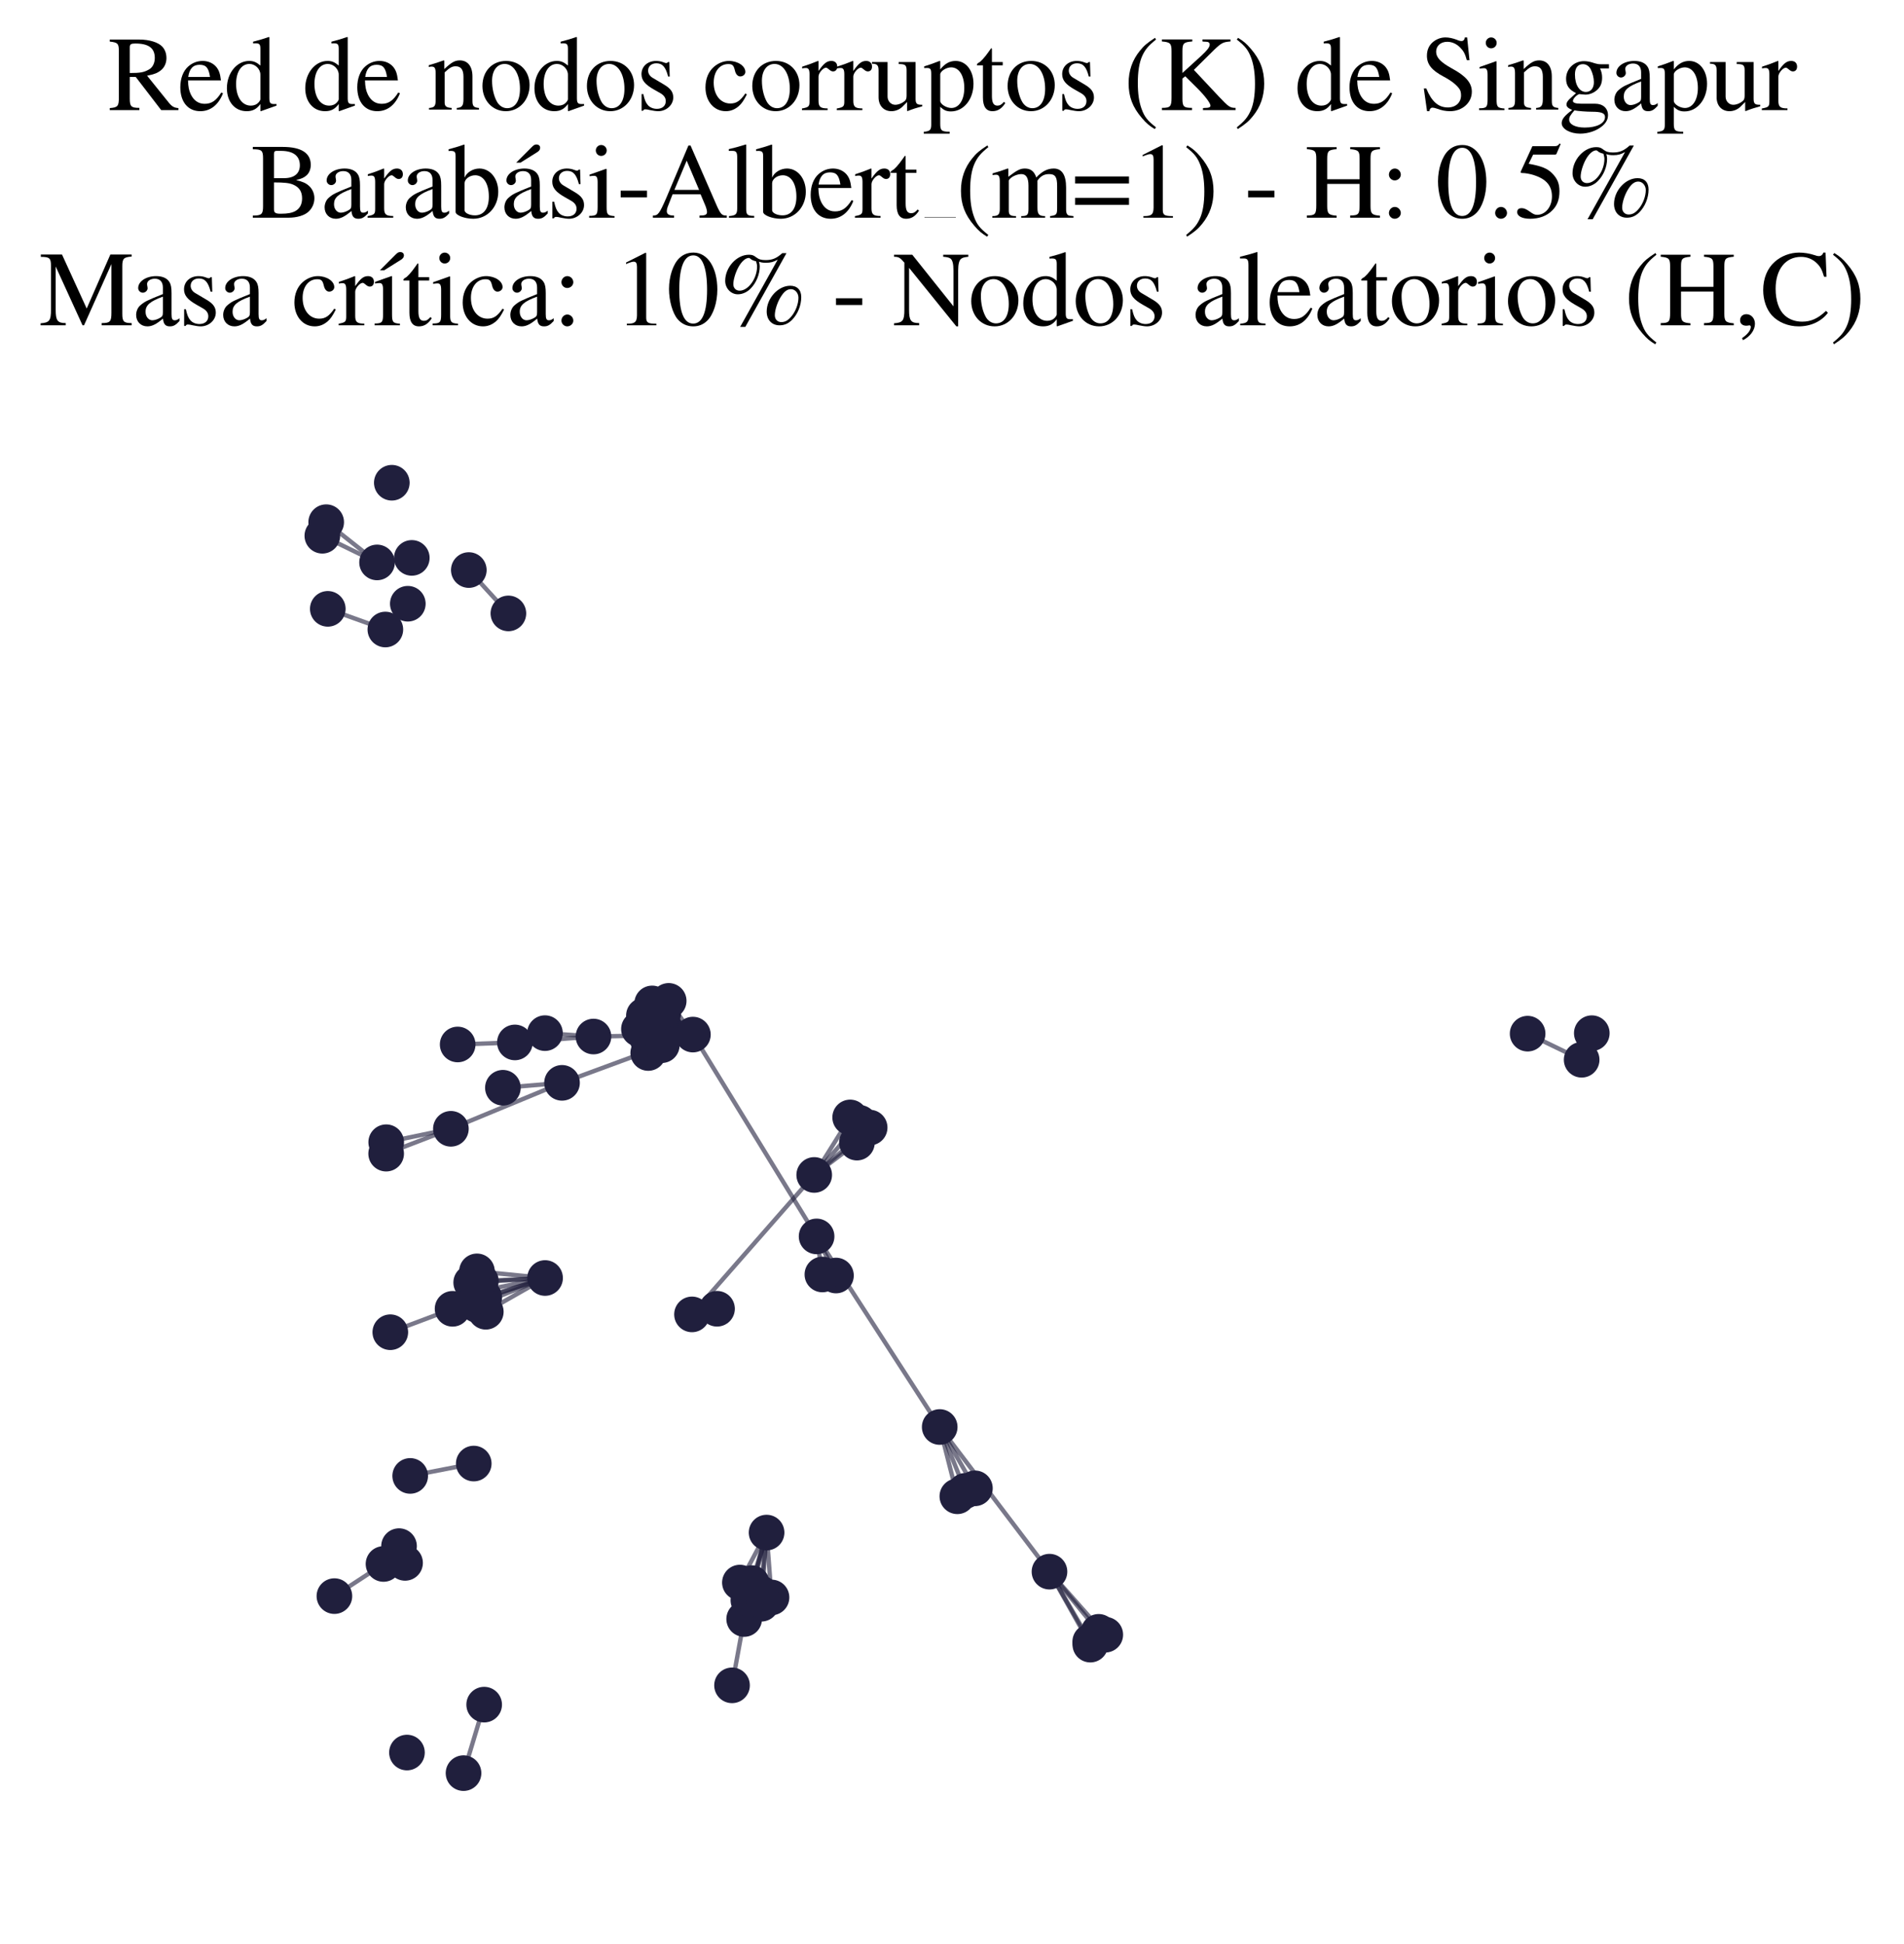<?xml version="1.0" encoding="utf-8" standalone="no"?>
<!DOCTYPE svg PUBLIC "-//W3C//DTD SVG 1.1//EN"
  "http://www.w3.org/Graphics/SVG/1.1/DTD/svg11.dtd">
<svg xmlns:xlink="http://www.w3.org/1999/xlink" width="174.312pt" height="177.988pt" viewBox="0 0 174.312 177.988" xmlns="http://www.w3.org/2000/svg" version="1.1">
 <defs>
  <style type="text/css">*{stroke-linejoin: round; stroke-linecap: butt}</style>
 </defs>
 <g id="figure_1">
  <g id="patch_1">
   <path d="M 0 177.988 
L 174.312 177.988 
L 174.312 -0 
L 0 -0 
z
" style="fill: #ffffff"/>
  </g>
  <g id="axes_1">
   <g id="LineCollection_1">
    <path d="M 63.435 94.734 
L 59.704 91.881 
" clip-path="url(#p9d614ccf25)" style="fill: none; stroke: #201f3d; stroke-opacity: 0.6; stroke-width: 0.4"/>
    <path d="M 63.435 94.734 
L 51.453 99.153 
" clip-path="url(#p9d614ccf25)" style="fill: none; stroke: #201f3d; stroke-opacity: 0.6; stroke-width: 0.4"/>
    <path d="M 63.435 94.734 
L 58.951 92.99 
" clip-path="url(#p9d614ccf25)" style="fill: none; stroke: #201f3d; stroke-opacity: 0.6; stroke-width: 0.4"/>
    <path d="M 63.435 94.734 
L 54.333 94.913 
" clip-path="url(#p9d614ccf25)" style="fill: none; stroke: #201f3d; stroke-opacity: 0.6; stroke-width: 0.4"/>
    <path d="M 63.435 94.734 
L 74.76 113.215 
" clip-path="url(#p9d614ccf25)" style="fill: none; stroke: #201f3d; stroke-opacity: 0.6; stroke-width: 0.4"/>
    <path d="M 63.435 94.734 
L 58.495 94.224 
" clip-path="url(#p9d614ccf25)" style="fill: none; stroke: #201f3d; stroke-opacity: 0.6; stroke-width: 0.4"/>
    <path d="M 63.435 94.734 
L 60.963 94.294 
" clip-path="url(#p9d614ccf25)" style="fill: none; stroke: #201f3d; stroke-opacity: 0.6; stroke-width: 0.4"/>
    <path d="M 63.435 94.734 
L 59.346 96.421 
" clip-path="url(#p9d614ccf25)" style="fill: none; stroke: #201f3d; stroke-opacity: 0.6; stroke-width: 0.4"/>
    <path d="M 63.435 94.734 
L 59.28 95.134 
" clip-path="url(#p9d614ccf25)" style="fill: none; stroke: #201f3d; stroke-opacity: 0.6; stroke-width: 0.4"/>
    <path d="M 63.435 94.734 
L 60.722 92.768 
" clip-path="url(#p9d614ccf25)" style="fill: none; stroke: #201f3d; stroke-opacity: 0.6; stroke-width: 0.4"/>
    <path d="M 63.435 94.734 
L 61.219 91.649 
" clip-path="url(#p9d614ccf25)" style="fill: none; stroke: #201f3d; stroke-opacity: 0.6; stroke-width: 0.4"/>
    <path d="M 63.435 94.734 
L 59.951 93.638 
" clip-path="url(#p9d614ccf25)" style="fill: none; stroke: #201f3d; stroke-opacity: 0.6; stroke-width: 0.4"/>
    <path d="M 63.435 94.734 
L 60.588 95.705 
" clip-path="url(#p9d614ccf25)" style="fill: none; stroke: #201f3d; stroke-opacity: 0.6; stroke-width: 0.4"/>
    <path d="M 101.189 149.686 
L 96.081 143.913 
" clip-path="url(#p9d614ccf25)" style="fill: none; stroke: #201f3d; stroke-opacity: 0.6; stroke-width: 0.4"/>
    <path d="M 99.82 150.595 
L 96.081 143.913 
" clip-path="url(#p9d614ccf25)" style="fill: none; stroke: #201f3d; stroke-opacity: 0.6; stroke-width: 0.4"/>
    <path d="M 43.372 134.014 
L 37.553 135.146 
" clip-path="url(#p9d614ccf25)" style="fill: none; stroke: #201f3d; stroke-opacity: 0.6; stroke-width: 0.4"/>
    <path d="M 70.633 146.274 
L 70.181 140.334 
" clip-path="url(#p9d614ccf25)" style="fill: none; stroke: #201f3d; stroke-opacity: 0.6; stroke-width: 0.4"/>
    <path d="M 51.453 99.153 
L 41.279 103.362 
" clip-path="url(#p9d614ccf25)" style="fill: none; stroke: #201f3d; stroke-opacity: 0.6; stroke-width: 0.4"/>
    <path d="M 51.453 99.153 
L 46.041 99.603 
" clip-path="url(#p9d614ccf25)" style="fill: none; stroke: #201f3d; stroke-opacity: 0.6; stroke-width: 0.4"/>
    <path d="M 49.902 117.025 
L 43.138 117.438 
" clip-path="url(#p9d614ccf25)" style="fill: none; stroke: #201f3d; stroke-opacity: 0.6; stroke-width: 0.4"/>
    <path d="M 49.902 117.025 
L 44.334 118.79 
" clip-path="url(#p9d614ccf25)" style="fill: none; stroke: #201f3d; stroke-opacity: 0.6; stroke-width: 0.4"/>
    <path d="M 49.902 117.025 
L 44.475 120.115 
" clip-path="url(#p9d614ccf25)" style="fill: none; stroke: #201f3d; stroke-opacity: 0.6; stroke-width: 0.4"/>
    <path d="M 49.902 117.025 
L 43.693 119.496 
" clip-path="url(#p9d614ccf25)" style="fill: none; stroke: #201f3d; stroke-opacity: 0.6; stroke-width: 0.4"/>
    <path d="M 49.902 117.025 
L 43.713 118.263 
" clip-path="url(#p9d614ccf25)" style="fill: none; stroke: #201f3d; stroke-opacity: 0.6; stroke-width: 0.4"/>
    <path d="M 49.902 117.025 
L 41.433 119.845 
" clip-path="url(#p9d614ccf25)" style="fill: none; stroke: #201f3d; stroke-opacity: 0.6; stroke-width: 0.4"/>
    <path d="M 49.902 117.025 
L 43.666 116.415 
" clip-path="url(#p9d614ccf25)" style="fill: none; stroke: #201f3d; stroke-opacity: 0.6; stroke-width: 0.4"/>
    <path d="M 49.902 117.025 
L 44.023 117.304 
" clip-path="url(#p9d614ccf25)" style="fill: none; stroke: #201f3d; stroke-opacity: 0.6; stroke-width: 0.4"/>
    <path d="M 41.279 103.362 
L 35.358 104.59 
" clip-path="url(#p9d614ccf25)" style="fill: none; stroke: #201f3d; stroke-opacity: 0.6; stroke-width: 0.4"/>
    <path d="M 41.279 103.362 
L 35.353 105.637 
" clip-path="url(#p9d614ccf25)" style="fill: none; stroke: #201f3d; stroke-opacity: 0.6; stroke-width: 0.4"/>
    <path d="M 41.433 119.845 
L 35.733 121.988 
" clip-path="url(#p9d614ccf25)" style="fill: none; stroke: #201f3d; stroke-opacity: 0.6; stroke-width: 0.4"/>
    <path d="M 47.139 95.453 
L 54.333 94.913 
" clip-path="url(#p9d614ccf25)" style="fill: none; stroke: #201f3d; stroke-opacity: 0.6; stroke-width: 0.4"/>
    <path d="M 47.139 95.453 
L 41.9 95.64 
" clip-path="url(#p9d614ccf25)" style="fill: none; stroke: #201f3d; stroke-opacity: 0.6; stroke-width: 0.4"/>
    <path d="M 63.353 120.356 
L 74.542 107.587 
" clip-path="url(#p9d614ccf25)" style="fill: none; stroke: #201f3d; stroke-opacity: 0.6; stroke-width: 0.4"/>
    <path d="M 63.353 120.356 
L 65.644 119.84 
" clip-path="url(#p9d614ccf25)" style="fill: none; stroke: #201f3d; stroke-opacity: 0.6; stroke-width: 0.4"/>
    <path d="M 68.129 148.25 
L 70.181 140.334 
" clip-path="url(#p9d614ccf25)" style="fill: none; stroke: #201f3d; stroke-opacity: 0.6; stroke-width: 0.4"/>
    <path d="M 68.129 148.25 
L 67.018 154.323 
" clip-path="url(#p9d614ccf25)" style="fill: none; stroke: #201f3d; stroke-opacity: 0.6; stroke-width: 0.4"/>
    <path d="M 35.28 57.643 
L 30.01 55.751 
" clip-path="url(#p9d614ccf25)" style="fill: none; stroke: #201f3d; stroke-opacity: 0.6; stroke-width: 0.4"/>
    <path d="M 78.452 104.628 
L 74.542 107.587 
" clip-path="url(#p9d614ccf25)" style="fill: none; stroke: #201f3d; stroke-opacity: 0.6; stroke-width: 0.4"/>
    <path d="M 67.739 144.912 
L 70.181 140.334 
" clip-path="url(#p9d614ccf25)" style="fill: none; stroke: #201f3d; stroke-opacity: 0.6; stroke-width: 0.4"/>
    <path d="M 78.684 102.813 
L 74.542 107.587 
" clip-path="url(#p9d614ccf25)" style="fill: none; stroke: #201f3d; stroke-opacity: 0.6; stroke-width: 0.4"/>
    <path d="M 89.254 136.282 
L 86.031 130.668 
" clip-path="url(#p9d614ccf25)" style="fill: none; stroke: #201f3d; stroke-opacity: 0.6; stroke-width: 0.4"/>
    <path d="M 35.11 143.209 
L 30.615 146.152 
" clip-path="url(#p9d614ccf25)" style="fill: none; stroke: #201f3d; stroke-opacity: 0.6; stroke-width: 0.4"/>
    <path d="M 34.521 51.5 
L 29.864 47.815 
" clip-path="url(#p9d614ccf25)" style="fill: none; stroke: #201f3d; stroke-opacity: 0.6; stroke-width: 0.4"/>
    <path d="M 34.521 51.5 
L 29.511 49.058 
" clip-path="url(#p9d614ccf25)" style="fill: none; stroke: #201f3d; stroke-opacity: 0.6; stroke-width: 0.4"/>
    <path d="M 74.542 107.587 
L 77.833 102.32 
" clip-path="url(#p9d614ccf25)" style="fill: none; stroke: #201f3d; stroke-opacity: 0.6; stroke-width: 0.4"/>
    <path d="M 74.542 107.587 
L 79.618 103.249 
" clip-path="url(#p9d614ccf25)" style="fill: none; stroke: #201f3d; stroke-opacity: 0.6; stroke-width: 0.4"/>
    <path d="M 46.543 56.169 
L 42.92 52.198 
" clip-path="url(#p9d614ccf25)" style="fill: none; stroke: #201f3d; stroke-opacity: 0.6; stroke-width: 0.4"/>
    <path d="M 54.333 94.913 
L 49.893 94.602 
" clip-path="url(#p9d614ccf25)" style="fill: none; stroke: #201f3d; stroke-opacity: 0.6; stroke-width: 0.4"/>
    <path d="M 74.76 113.215 
L 86.031 130.668 
" clip-path="url(#p9d614ccf25)" style="fill: none; stroke: #201f3d; stroke-opacity: 0.6; stroke-width: 0.4"/>
    <path d="M 74.76 113.215 
L 75.29 116.701 
" clip-path="url(#p9d614ccf25)" style="fill: none; stroke: #201f3d; stroke-opacity: 0.6; stroke-width: 0.4"/>
    <path d="M 74.76 113.215 
L 76.534 116.797 
" clip-path="url(#p9d614ccf25)" style="fill: none; stroke: #201f3d; stroke-opacity: 0.6; stroke-width: 0.4"/>
    <path d="M 42.436 162.361 
L 44.326 156.089 
" clip-path="url(#p9d614ccf25)" style="fill: none; stroke: #201f3d; stroke-opacity: 0.6; stroke-width: 0.4"/>
    <path d="M 68.819 144.962 
L 70.181 140.334 
" clip-path="url(#p9d614ccf25)" style="fill: none; stroke: #201f3d; stroke-opacity: 0.6; stroke-width: 0.4"/>
    <path d="M 69.701 146.85 
L 70.181 140.334 
" clip-path="url(#p9d614ccf25)" style="fill: none; stroke: #201f3d; stroke-opacity: 0.6; stroke-width: 0.4"/>
    <path d="M 87.646 137.011 
L 86.031 130.668 
" clip-path="url(#p9d614ccf25)" style="fill: none; stroke: #201f3d; stroke-opacity: 0.6; stroke-width: 0.4"/>
    <path d="M 144.801 97.04 
L 139.855 94.65 
" clip-path="url(#p9d614ccf25)" style="fill: none; stroke: #201f3d; stroke-opacity: 0.6; stroke-width: 0.4"/>
    <path d="M 99.811 150.324 
L 96.081 143.913 
" clip-path="url(#p9d614ccf25)" style="fill: none; stroke: #201f3d; stroke-opacity: 0.6; stroke-width: 0.4"/>
    <path d="M 70.181 140.334 
L 69.624 145.884 
" clip-path="url(#p9d614ccf25)" style="fill: none; stroke: #201f3d; stroke-opacity: 0.6; stroke-width: 0.4"/>
    <path d="M 70.181 140.334 
L 68.514 146.525 
" clip-path="url(#p9d614ccf25)" style="fill: none; stroke: #201f3d; stroke-opacity: 0.6; stroke-width: 0.4"/>
    <path d="M 86.031 130.668 
L 96.081 143.913 
" clip-path="url(#p9d614ccf25)" style="fill: none; stroke: #201f3d; stroke-opacity: 0.6; stroke-width: 0.4"/>
    <path d="M 86.031 130.668 
L 88.376 136.513 
" clip-path="url(#p9d614ccf25)" style="fill: none; stroke: #201f3d; stroke-opacity: 0.6; stroke-width: 0.4"/>
    <path d="M 96.081 143.913 
L 100.583 149.423 
" clip-path="url(#p9d614ccf25)" style="fill: none; stroke: #201f3d; stroke-opacity: 0.6; stroke-width: 0.4"/>
   </g>
   <g id="PathCollection_1">
    <defs>
     <path id="m4f6a49cebb" d="M 0 1.581 
C 0.419 1.581 0.822 1.415 1.118 1.118 
C 1.415 0.822 1.581 0.419 1.581 0 
C 1.581 -0.419 1.415 -0.822 1.118 -1.118 
C 0.822 -1.415 0.419 -1.581 0 -1.581 
C -0.419 -1.581 -0.822 -1.415 -1.118 -1.118 
C -1.415 -0.822 -1.581 -0.419 -1.581 0 
C -1.581 0.419 -1.415 0.822 -1.118 1.118 
C -0.822 1.415 -0.419 1.581 0 1.581 
z
" style="stroke: #201f3d; stroke-width: 0.1"/>
    </defs>
    <g clip-path="url(#p9d614ccf25)">
     <use xlink:href="#m4f6a49cebb" x="43.372" y="134.014" style="fill: #201f3d; stroke: #201f3d; stroke-width: 0.1"/>
     <use xlink:href="#m4f6a49cebb" x="35.358" y="104.59" style="fill: #201f3d; stroke: #201f3d; stroke-width: 0.1"/>
     <use xlink:href="#m4f6a49cebb" x="43.693" y="119.496" style="fill: #201f3d; stroke: #201f3d; stroke-width: 0.1"/>
     <use xlink:href="#m4f6a49cebb" x="44.475" y="120.115" style="fill: #201f3d; stroke: #201f3d; stroke-width: 0.1"/>
     <use xlink:href="#m4f6a49cebb" x="60.963" y="94.294" style="fill: #201f3d; stroke: #201f3d; stroke-width: 0.1"/>
     <use xlink:href="#m4f6a49cebb" x="36.532" y="141.575" style="fill: #201f3d; stroke: #201f3d; stroke-width: 0.1"/>
     <use xlink:href="#m4f6a49cebb" x="67.018" y="154.323" style="fill: #201f3d; stroke: #201f3d; stroke-width: 0.1"/>
     <use xlink:href="#m4f6a49cebb" x="100.583" y="149.423" style="fill: #201f3d; stroke: #201f3d; stroke-width: 0.1"/>
     <use xlink:href="#m4f6a49cebb" x="51.453" y="99.153" style="fill: #201f3d; stroke: #201f3d; stroke-width: 0.1"/>
     <use xlink:href="#m4f6a49cebb" x="86.031" y="130.668" style="fill: #201f3d; stroke: #201f3d; stroke-width: 0.1"/>
     <use xlink:href="#m4f6a49cebb" x="58.495" y="94.224" style="fill: #201f3d; stroke: #201f3d; stroke-width: 0.1"/>
     <use xlink:href="#m4f6a49cebb" x="145.73" y="94.606" style="fill: #201f3d; stroke: #201f3d; stroke-width: 0.1"/>
     <use xlink:href="#m4f6a49cebb" x="35.733" y="121.988" style="fill: #201f3d; stroke: #201f3d; stroke-width: 0.1"/>
     <use xlink:href="#m4f6a49cebb" x="74.76" y="113.215" style="fill: #201f3d; stroke: #201f3d; stroke-width: 0.1"/>
     <use xlink:href="#m4f6a49cebb" x="99.811" y="150.324" style="fill: #201f3d; stroke: #201f3d; stroke-width: 0.1"/>
     <use xlink:href="#m4f6a49cebb" x="59.704" y="91.881" style="fill: #201f3d; stroke: #201f3d; stroke-width: 0.1"/>
     <use xlink:href="#m4f6a49cebb" x="41.279" y="103.362" style="fill: #201f3d; stroke: #201f3d; stroke-width: 0.1"/>
     <use xlink:href="#m4f6a49cebb" x="35.11" y="143.209" style="fill: #201f3d; stroke: #201f3d; stroke-width: 0.1"/>
     <use xlink:href="#m4f6a49cebb" x="101.189" y="149.686" style="fill: #201f3d; stroke: #201f3d; stroke-width: 0.1"/>
     <use xlink:href="#m4f6a49cebb" x="60.722" y="92.768" style="fill: #201f3d; stroke: #201f3d; stroke-width: 0.1"/>
     <use xlink:href="#m4f6a49cebb" x="46.041" y="99.603" style="fill: #201f3d; stroke: #201f3d; stroke-width: 0.1"/>
     <use xlink:href="#m4f6a49cebb" x="44.326" y="156.089" style="fill: #201f3d; stroke: #201f3d; stroke-width: 0.1"/>
     <use xlink:href="#m4f6a49cebb" x="63.353" y="120.356" style="fill: #201f3d; stroke: #201f3d; stroke-width: 0.1"/>
     <use xlink:href="#m4f6a49cebb" x="88.376" y="136.513" style="fill: #201f3d; stroke: #201f3d; stroke-width: 0.1"/>
     <use xlink:href="#m4f6a49cebb" x="43.138" y="117.438" style="fill: #201f3d; stroke: #201f3d; stroke-width: 0.1"/>
     <use xlink:href="#m4f6a49cebb" x="76.534" y="116.797" style="fill: #201f3d; stroke: #201f3d; stroke-width: 0.1"/>
     <use xlink:href="#m4f6a49cebb" x="47.139" y="95.453" style="fill: #201f3d; stroke: #201f3d; stroke-width: 0.1"/>
     <use xlink:href="#m4f6a49cebb" x="37.336" y="55.282" style="fill: #201f3d; stroke: #201f3d; stroke-width: 0.1"/>
     <use xlink:href="#m4f6a49cebb" x="67.739" y="144.912" style="fill: #201f3d; stroke: #201f3d; stroke-width: 0.1"/>
     <use xlink:href="#m4f6a49cebb" x="68.129" y="148.25" style="fill: #201f3d; stroke: #201f3d; stroke-width: 0.1"/>
     <use xlink:href="#m4f6a49cebb" x="37.553" y="135.146" style="fill: #201f3d; stroke: #201f3d; stroke-width: 0.1"/>
     <use xlink:href="#m4f6a49cebb" x="42.436" y="162.361" style="fill: #201f3d; stroke: #201f3d; stroke-width: 0.1"/>
     <use xlink:href="#m4f6a49cebb" x="42.92" y="52.198" style="fill: #201f3d; stroke: #201f3d; stroke-width: 0.1"/>
     <use xlink:href="#m4f6a49cebb" x="96.081" y="143.913" style="fill: #201f3d; stroke: #201f3d; stroke-width: 0.1"/>
     <use xlink:href="#m4f6a49cebb" x="41.433" y="119.845" style="fill: #201f3d; stroke: #201f3d; stroke-width: 0.1"/>
     <use xlink:href="#m4f6a49cebb" x="30.01" y="55.751" style="fill: #201f3d; stroke: #201f3d; stroke-width: 0.1"/>
     <use xlink:href="#m4f6a49cebb" x="144.801" y="97.04" style="fill: #201f3d; stroke: #201f3d; stroke-width: 0.1"/>
     <use xlink:href="#m4f6a49cebb" x="49.902" y="117.025" style="fill: #201f3d; stroke: #201f3d; stroke-width: 0.1"/>
     <use xlink:href="#m4f6a49cebb" x="43.666" y="116.415" style="fill: #201f3d; stroke: #201f3d; stroke-width: 0.1"/>
     <use xlink:href="#m4f6a49cebb" x="44.334" y="118.79" style="fill: #201f3d; stroke: #201f3d; stroke-width: 0.1"/>
     <use xlink:href="#m4f6a49cebb" x="63.435" y="94.734" style="fill: #201f3d; stroke: #201f3d; stroke-width: 0.1"/>
     <use xlink:href="#m4f6a49cebb" x="59.951" y="93.638" style="fill: #201f3d; stroke: #201f3d; stroke-width: 0.1"/>
     <use xlink:href="#m4f6a49cebb" x="44.023" y="117.304" style="fill: #201f3d; stroke: #201f3d; stroke-width: 0.1"/>
     <use xlink:href="#m4f6a49cebb" x="59.28" y="95.134" style="fill: #201f3d; stroke: #201f3d; stroke-width: 0.1"/>
     <use xlink:href="#m4f6a49cebb" x="70.633" y="146.274" style="fill: #201f3d; stroke: #201f3d; stroke-width: 0.1"/>
     <use xlink:href="#m4f6a49cebb" x="87.646" y="137.011" style="fill: #201f3d; stroke: #201f3d; stroke-width: 0.1"/>
     <use xlink:href="#m4f6a49cebb" x="99.82" y="150.595" style="fill: #201f3d; stroke: #201f3d; stroke-width: 0.1"/>
     <use xlink:href="#m4f6a49cebb" x="35.353" y="105.637" style="fill: #201f3d; stroke: #201f3d; stroke-width: 0.1"/>
     <use xlink:href="#m4f6a49cebb" x="59.346" y="96.421" style="fill: #201f3d; stroke: #201f3d; stroke-width: 0.1"/>
     <use xlink:href="#m4f6a49cebb" x="61.219" y="91.649" style="fill: #201f3d; stroke: #201f3d; stroke-width: 0.1"/>
     <use xlink:href="#m4f6a49cebb" x="69.701" y="146.85" style="fill: #201f3d; stroke: #201f3d; stroke-width: 0.1"/>
     <use xlink:href="#m4f6a49cebb" x="37.084" y="143.11" style="fill: #201f3d; stroke: #201f3d; stroke-width: 0.1"/>
     <use xlink:href="#m4f6a49cebb" x="34.521" y="51.5" style="fill: #201f3d; stroke: #201f3d; stroke-width: 0.1"/>
     <use xlink:href="#m4f6a49cebb" x="29.864" y="47.815" style="fill: #201f3d; stroke: #201f3d; stroke-width: 0.1"/>
     <use xlink:href="#m4f6a49cebb" x="35.871" y="44.203" style="fill: #201f3d; stroke: #201f3d; stroke-width: 0.1"/>
     <use xlink:href="#m4f6a49cebb" x="65.644" y="119.84" style="fill: #201f3d; stroke: #201f3d; stroke-width: 0.1"/>
     <use xlink:href="#m4f6a49cebb" x="58.951" y="92.99" style="fill: #201f3d; stroke: #201f3d; stroke-width: 0.1"/>
     <use xlink:href="#m4f6a49cebb" x="35.28" y="57.643" style="fill: #201f3d; stroke: #201f3d; stroke-width: 0.1"/>
     <use xlink:href="#m4f6a49cebb" x="78.452" y="104.628" style="fill: #201f3d; stroke: #201f3d; stroke-width: 0.1"/>
     <use xlink:href="#m4f6a49cebb" x="41.9" y="95.64" style="fill: #201f3d; stroke: #201f3d; stroke-width: 0.1"/>
     <use xlink:href="#m4f6a49cebb" x="29.511" y="49.058" style="fill: #201f3d; stroke: #201f3d; stroke-width: 0.1"/>
     <use xlink:href="#m4f6a49cebb" x="60.588" y="95.705" style="fill: #201f3d; stroke: #201f3d; stroke-width: 0.1"/>
     <use xlink:href="#m4f6a49cebb" x="78.684" y="102.813" style="fill: #201f3d; stroke: #201f3d; stroke-width: 0.1"/>
     <use xlink:href="#m4f6a49cebb" x="54.333" y="94.913" style="fill: #201f3d; stroke: #201f3d; stroke-width: 0.1"/>
     <use xlink:href="#m4f6a49cebb" x="49.893" y="94.602" style="fill: #201f3d; stroke: #201f3d; stroke-width: 0.1"/>
     <use xlink:href="#m4f6a49cebb" x="89.254" y="136.282" style="fill: #201f3d; stroke: #201f3d; stroke-width: 0.1"/>
     <use xlink:href="#m4f6a49cebb" x="68.819" y="144.962" style="fill: #201f3d; stroke: #201f3d; stroke-width: 0.1"/>
     <use xlink:href="#m4f6a49cebb" x="139.855" y="94.65" style="fill: #201f3d; stroke: #201f3d; stroke-width: 0.1"/>
     <use xlink:href="#m4f6a49cebb" x="77.833" y="102.32" style="fill: #201f3d; stroke: #201f3d; stroke-width: 0.1"/>
     <use xlink:href="#m4f6a49cebb" x="37.257" y="160.477" style="fill: #201f3d; stroke: #201f3d; stroke-width: 0.1"/>
     <use xlink:href="#m4f6a49cebb" x="37.7" y="51.085" style="fill: #201f3d; stroke: #201f3d; stroke-width: 0.1"/>
     <use xlink:href="#m4f6a49cebb" x="74.542" y="107.587" style="fill: #201f3d; stroke: #201f3d; stroke-width: 0.1"/>
     <use xlink:href="#m4f6a49cebb" x="79.618" y="103.249" style="fill: #201f3d; stroke: #201f3d; stroke-width: 0.1"/>
     <use xlink:href="#m4f6a49cebb" x="46.543" y="56.169" style="fill: #201f3d; stroke: #201f3d; stroke-width: 0.1"/>
     <use xlink:href="#m4f6a49cebb" x="68.514" y="146.525" style="fill: #201f3d; stroke: #201f3d; stroke-width: 0.1"/>
     <use xlink:href="#m4f6a49cebb" x="75.29" y="116.701" style="fill: #201f3d; stroke: #201f3d; stroke-width: 0.1"/>
     <use xlink:href="#m4f6a49cebb" x="30.615" y="146.152" style="fill: #201f3d; stroke: #201f3d; stroke-width: 0.1"/>
     <use xlink:href="#m4f6a49cebb" x="69.624" y="145.884" style="fill: #201f3d; stroke: #201f3d; stroke-width: 0.1"/>
     <use xlink:href="#m4f6a49cebb" x="43.713" y="118.263" style="fill: #201f3d; stroke: #201f3d; stroke-width: 0.1"/>
     <use xlink:href="#m4f6a49cebb" x="70.181" y="140.334" style="fill: #201f3d; stroke: #201f3d; stroke-width: 0.1"/>
    </g>
   </g>
   <g id="text_1">
    <!-- Red de nodos corruptos (K) de Singapur -->
    <g transform="translate(9.883 10.084) scale(0.096 -0.096)">
     <defs>
      <path id="NimbusRomNo9L-Regu-52" d="M 4218 121 
C 3974 140 3846 205 3661 424 
L 2342 2061 
C 2771 2143 2963 2219 3174 2388 
C 3379 2553 3501 2818 3501 3113 
C 3501 3385 3418 3618 3251 3801 
C 3008 4059 2477 4224 1875 4224 
L 109 4224 
L 109 4102 
C 589 4051 653 3981 653 3528 
L 653 765 
C 653 236 589 159 109 121 
L 109 0 
L 1882 0 
L 1882 134 
C 1389 134 1306 219 1306 692 
L 1306 1984 
L 1664 1984 
L 3187 0 
L 4218 0 
L 4218 121 
z
M 1306 3762 
C 1306 3937 1376 3987 1632 3987 
C 2432 3987 2803 3716 2803 3123 
C 2803 2807 2669 2542 2438 2423 
C 2144 2258 1920 2221 1306 2221 
L 1306 3762 
z
" transform="scale(0.016)"/>
      <path id="NimbusRomNo9L-Regu-65" d="M 2611 1053 
C 2304 564 2029 378 1619 378 
C 1254 378 979 564 794 930 
C 678 1174 634 1386 621 1779 
L 2592 1779 
C 2541 2193 2477 2377 2317 2581 
C 2125 2811 1830 2944 1498 2944 
C 1178 2944 877 2829 634 2611 
C 333 2349 160 1894 160 1370 
C 160 486 621 -64 1357 -64 
C 1965 -64 2445 315 2714 1008 
L 2611 1053 
z
M 634 1984 
C 704 2479 922 2714 1312 2714 
C 1702 2714 1856 2535 1939 1984 
L 634 1984 
z
" transform="scale(0.016)"/>
      <path id="NimbusRomNo9L-Regu-64" d="M 2202 -64 
L 3142 269 
L 3142 365 
C 3027 365 3014 365 2995 365 
C 2765 365 2714 435 2714 731 
L 2714 4364 
L 2682 4377 
C 2374 4268 2150 4204 1741 4096 
L 1741 3994 
C 1792 4000 1830 4000 1882 4000 
C 2118 4000 2176 3936 2176 3672 
L 2176 2669 
C 1933 2874 1760 2944 1504 2944 
C 768 2944 173 2221 173 1312 
C 173 493 653 -64 1357 -64 
C 1715 -64 1958 64 2176 365 
L 2176 -45 
L 2202 -64 
z
M 2176 653 
C 2176 608 2131 531 2067 461 
C 1952 333 1792 269 1606 269 
C 1075 269 723 781 723 1568 
C 723 2291 1037 2765 1523 2765 
C 1862 2765 2176 2464 2176 2125 
L 2176 653 
z
" transform="scale(0.016)"/>
      <path id="NimbusRomNo9L-Regu-6e" d="M 102 2579 
C 141 2598 205 2605 275 2605 
C 454 2605 512 2509 512 2195 
L 512 608 
C 512 243 442 154 115 128 
L 115 32 
L 1472 32 
L 1472 128 
C 1146 154 1050 230 1050 461 
L 1050 2259 
C 1357 2547 1498 2624 1709 2624 
C 2022 2624 2176 2426 2176 2003 
L 2176 666 
C 2176 262 2093 154 1773 128 
L 1773 32 
L 3104 32 
L 3104 128 
C 2790 160 2714 237 2714 550 
L 2714 2016 
C 2714 2618 2432 2976 1958 2976 
C 1664 2976 1466 2867 1030 2458 
L 1030 2963 
L 986 2976 
C 672 2861 454 2790 102 2688 
L 102 2579 
z
" transform="scale(0.016)"/>
      <path id="NimbusRomNo9L-Regu-6f" d="M 1600 2944 
C 768 2944 186 2330 186 1446 
C 186 582 781 -64 1587 -64 
C 2394 -64 3008 614 3008 1498 
C 3008 2336 2419 2944 1600 2944 
z
M 1517 2765 
C 2054 2765 2432 2150 2432 1274 
C 2432 550 2144 115 1664 115 
C 1414 115 1178 269 1043 525 
C 864 858 762 1306 762 1760 
C 762 2368 1062 2765 1517 2765 
z
" transform="scale(0.016)"/>
      <path id="NimbusRomNo9L-Regu-73" d="M 2016 2010 
L 1990 2880 
L 1920 2880 
L 1907 2867 
C 1850 2822 1843 2816 1818 2816 
C 1779 2816 1715 2829 1645 2861 
C 1504 2915 1363 2944 1197 2944 
C 691 2944 326 2616 326 2154 
C 326 1796 531 1539 1075 1231 
L 1446 1020 
C 1670 892 1779 737 1779 539 
C 1779 256 1574 77 1248 77 
C 1030 77 832 159 710 298 
C 576 455 518 600 435 960 
L 333 960 
L 333 -39 
L 416 -39 
C 461 33 486 48 563 48 
C 621 48 710 35 858 -2 
C 1037 -39 1210 -64 1325 -64 
C 1818 -64 2227 308 2227 757 
C 2227 1077 2074 1289 1690 1520 
L 998 1930 
C 819 2033 723 2194 723 2367 
C 723 2624 922 2803 1216 2803 
C 1581 2803 1773 2583 1920 2010 
L 2016 2010 
z
" transform="scale(0.016)"/>
      <path id="NimbusRomNo9L-Regu-63" d="M 2547 998 
C 2240 550 2010 397 1645 397 
C 1062 397 653 909 653 1645 
C 653 2304 1005 2758 1523 2758 
C 1754 2758 1837 2688 1901 2451 
L 1939 2310 
C 1990 2131 2106 2016 2240 2016 
C 2406 2016 2547 2138 2547 2285 
C 2547 2643 2099 2944 1562 2944 
C 1248 2944 922 2816 659 2586 
C 339 2304 160 1869 160 1363 
C 160 531 666 -64 1376 -64 
C 1664 -64 1920 38 2150 237 
C 2323 390 2445 563 2637 941 
L 2547 998 
z
" transform="scale(0.016)"/>
      <path id="NimbusRomNo9L-Regu-72" d="M 45 2496 
C 134 2515 192 2522 269 2522 
C 429 2522 486 2419 486 2138 
L 486 538 
C 486 218 442 173 32 96 
L 32 0 
L 1568 0 
L 1568 102 
C 1133 102 1024 199 1024 565 
L 1024 2013 
C 1024 2219 1299 2541 1472 2541 
C 1510 2541 1568 2509 1638 2445 
C 1741 2355 1811 2317 1894 2317 
C 2048 2317 2144 2426 2144 2605 
C 2144 2816 2010 2944 1792 2944 
C 1523 2944 1338 2797 1024 2343 
L 1024 2931 
L 992 2944 
C 653 2803 422 2721 45 2599 
L 45 2496 
z
" transform="scale(0.016)"/>
      <path id="NimbusRomNo9L-Regu-75" d="M 3066 320 
L 3034 320 
C 2739 320 2669 390 2669 685 
L 2669 2880 
L 1658 2880 
L 1658 2758 
C 2054 2758 2131 2694 2131 2375 
L 2131 875 
C 2131 697 2099 607 2010 537 
C 1837 397 1638 320 1446 320 
C 1197 320 992 537 992 805 
L 992 2880 
L 58 2880 
L 58 2778 
C 365 2778 454 2682 454 2387 
L 454 770 
C 454 263 762 -64 1229 -64 
C 1466 -64 1715 38 1888 211 
L 2163 486 
L 2163 -45 
L 2189 -58 
C 2509 70 2739 141 3066 230 
L 3066 320 
z
" transform="scale(0.016)"/>
      <path id="NimbusRomNo9L-Regu-70" d="M 58 2516 
C 115 2522 160 2522 218 2522 
C 435 2522 480 2458 480 2155 
L 480 -855 
C 480 -1189 410 -1261 32 -1299 
L 32 -1408 
L 1581 -1408 
L 1581 -1293 
C 1101 -1293 1018 -1222 1018 -816 
L 1018 199 
C 1242 -13 1395 -77 1664 -77 
C 2419 -77 3008 643 3008 1575 
C 3008 2372 2560 2944 1939 2944 
C 1581 2944 1299 2784 1018 2438 
L 1018 2931 
L 979 2944 
C 634 2810 410 2726 58 2618 
L 58 2516 
z
M 1018 2136 
C 1018 2329 1376 2560 1670 2560 
C 2144 2560 2458 2071 2458 1324 
C 2458 611 2144 128 1683 128 
C 1382 128 1018 359 1018 552 
L 1018 2136 
z
" transform="scale(0.016)"/>
      <path id="NimbusRomNo9L-Regu-74" d="M 1632 2880 
L 986 2880 
L 986 3622 
C 986 3686 979 3706 941 3706 
C 896 3648 858 3590 813 3526 
C 570 3174 294 2867 192 2841 
C 122 2794 83 2748 83 2715 
C 83 2695 90 2682 109 2682 
L 448 2682 
L 448 751 
C 448 212 640 -64 1018 -64 
C 1331 -64 1574 90 1786 423 
L 1702 493 
C 1568 333 1459 269 1318 269 
C 1082 269 986 443 986 847 
L 986 2682 
L 1632 2682 
L 1632 2880 
z
" transform="scale(0.016)"/>
      <path id="NimbusRomNo9L-Regu-28" d="M 1888 4326 
C 1414 4019 1222 3853 986 3558 
C 531 3002 307 2362 307 1613 
C 307 800 544 173 1107 -480 
C 1370 -787 1536 -928 1869 -1133 
L 1946 -1030 
C 1434 -627 1254 -403 1082 77 
C 928 506 858 992 858 1632 
C 858 2304 941 2829 1114 3226 
C 1293 3622 1485 3853 1946 4224 
L 1888 4326 
z
" transform="scale(0.016)"/>
      <path id="NimbusRomNo9L-Regu-4b" d="M 2643 4109 
C 2720 4096 2784 4096 2810 4096 
C 3002 4096 3078 4045 3078 3917 
C 3078 3775 2931 3583 2579 3257 
L 1446 2224 
L 1446 3534 
C 1446 4000 1517 4071 2035 4109 
L 2035 4231 
L 218 4231 
L 218 4109 
C 717 4071 794 3988 794 3531 
L 794 750 
C 794 217 723 134 218 134 
L 218 0 
L 2022 0 
L 2022 134 
C 1523 134 1446 211 1446 683 
L 1446 1891 
L 1613 2026 
L 2291 1355 
C 2778 876 3123 422 3123 269 
C 3123 179 3034 134 2854 134 
C 2822 134 2752 134 2675 121 
L 2675 0 
L 4627 0 
L 4627 134 
C 4294 134 4205 198 3622 816 
L 2131 2409 
L 3347 3611 
C 3782 4026 3885 4077 4320 4109 
L 4320 4231 
L 2643 4231 
L 2643 4109 
z
" transform="scale(0.016)"/>
      <path id="NimbusRomNo9L-Regu-29" d="M 243 -1133 
C 717 -826 909 -659 1146 -365 
C 1600 192 1824 832 1824 1581 
C 1824 2400 1587 3021 1024 3674 
C 762 3981 595 4122 262 4326 
L 186 4224 
C 698 3821 870 3597 1050 3117 
C 1203 2688 1274 2202 1274 1562 
C 1274 896 1190 365 1018 -26 
C 838 -429 646 -659 186 -1030 
L 243 -1133 
z
" transform="scale(0.016)"/>
      <path id="NimbusRomNo9L-Regu-53" d="M 2861 4352 
L 2726 4352 
C 2701 4205 2630 4135 2522 4135 
C 2458 4135 2349 4160 2240 4212 
C 2003 4301 1766 4352 1562 4352 
C 1286 4352 1005 4244 794 4058 
C 570 3859 454 3590 454 3256 
C 454 2743 736 2385 1453 2006 
C 1914 1763 2246 1499 2406 1256 
C 2464 1173 2496 1038 2496 884 
C 2496 454 2176 160 1709 160 
C 1139 160 736 513 416 1296 
L 269 1296 
L 461 -64 
L 602 -64 
C 608 57 685 147 781 147 
C 851 147 960 122 1082 79 
C 1325 -14 1581 -64 1837 -64 
C 2573 -64 3142 442 3142 1101 
C 3142 1626 2790 2042 1946 2496 
C 1274 2868 1005 3149 1005 3495 
C 1005 3847 1274 4090 1670 4090 
C 1958 4090 2227 3968 2451 3738 
C 2650 3533 2739 3367 2842 2989 
L 3002 2989 
L 2861 4352 
z
" transform="scale(0.016)"/>
      <path id="NimbusRomNo9L-Regu-69" d="M 1120 2929 
L 128 2579 
L 128 2484 
L 179 2490 
C 256 2502 339 2509 397 2509 
C 550 2509 608 2406 608 2125 
L 608 640 
C 608 179 544 109 102 109 
L 102 0 
L 1619 0 
L 1619 96 
C 1197 128 1146 191 1146 650 
L 1146 2910 
L 1120 2929 
z
M 819 4352 
C 646 4352 499 4205 499 4026 
C 499 3847 640 3699 819 3699 
C 1005 3699 1152 3840 1152 4026 
C 1152 4205 1005 4352 819 4352 
z
" transform="scale(0.016)"/>
      <path id="NimbusRomNo9L-Regu-67" d="M 3008 2496 
L 3008 2746 
L 2515 2746 
C 2387 2746 2291 2763 2163 2802 
L 2022 2847 
C 1850 2903 1677 2931 1510 2931 
C 915 2931 442 2467 442 1881 
C 442 1476 614 1230 1037 1018 
C 915 906 800 799 762 768 
C 550 588 467 463 467 338 
C 467 206 544 131 806 6 
C 352 -329 179 -543 179 -781 
C 179 -1124 678 -1408 1286 -1408 
C 1766 -1408 2266 -1238 2598 -962 
C 2842 -759 2950 -548 2950 -299 
C 2950 108 2650 384 2176 384 
L 1350 384 
C 1011 384 851 443 851 548 
C 851 678 1062 908 1235 960 
C 1293 953 1338 947 1357 947 
C 1478 934 1562 928 1600 928 
C 1837 928 2093 1026 2291 1203 
C 2502 1387 2598 1617 2598 1945 
C 2598 2135 2566 2286 2477 2496 
L 3008 2496 
z
M 941 -13 
C 1152 -58 1664 -96 1978 -96 
C 2560 -96 2771 -180 2771 -414 
C 2771 -791 2285 -1043 1562 -1043 
C 998 -1043 627 -855 627 -570 
C 627 -420 672 -336 941 -13 
z
M 973 2145 
C 973 2526 1152 2752 1446 2752 
C 1645 2752 1811 2642 1914 2449 
C 2029 2223 2106 1927 2106 1675 
C 2106 1314 1920 1088 1626 1088 
C 1242 1088 973 1507 973 2126 
L 973 2145 
z
" transform="scale(0.016)"/>
      <path id="NimbusRomNo9L-Regu-61" d="M 2829 423 
C 2720 333 2643 301 2547 301 
C 2400 301 2355 390 2355 672 
L 2355 1920 
C 2355 2253 2323 2438 2227 2592 
C 2086 2822 1811 2944 1434 2944 
C 832 2944 358 2630 358 2227 
C 358 2080 486 1952 634 1952 
C 787 1952 922 2080 922 2221 
C 922 2246 915 2278 909 2323 
C 896 2381 890 2432 890 2477 
C 890 2650 1094 2790 1350 2790 
C 1664 2790 1837 2605 1837 2259 
L 1837 1869 
C 851 1472 742 1421 467 1178 
C 326 1050 237 832 237 621 
C 237 218 518 -64 909 -64 
C 1190 -64 1453 70 1843 403 
C 1875 70 1990 -64 2253 -64 
C 2470 -64 2605 13 2829 256 
L 2829 423 
z
M 1837 783 
C 1837 584 1805 526 1670 449 
C 1517 359 1338 301 1203 301 
C 979 301 800 520 800 796 
L 800 822 
C 800 1201 1062 1433 1837 1715 
L 1837 783 
z
" transform="scale(0.016)"/>
     </defs>
     <use xlink:href="#NimbusRomNo9L-Regu-52" transform="scale(0.996)"/>
     <use xlink:href="#NimbusRomNo9L-Regu-65" transform="translate(66.45 0) scale(0.996)"/>
     <use xlink:href="#NimbusRomNo9L-Regu-64" transform="translate(110.684 0) scale(0.996)"/>
     <use xlink:href="#NimbusRomNo9L-Regu-64" transform="translate(185.403 0) scale(0.996)"/>
     <use xlink:href="#NimbusRomNo9L-Regu-65" transform="translate(235.217 0) scale(0.996)"/>
     <use xlink:href="#NimbusRomNo9L-Regu-6e" transform="translate(304.357 0) scale(0.996)"/>
     <use xlink:href="#NimbusRomNo9L-Regu-6f" transform="translate(354.17 0) scale(0.996)"/>
     <use xlink:href="#NimbusRomNo9L-Regu-64" transform="translate(403.983 0) scale(0.996)"/>
     <use xlink:href="#NimbusRomNo9L-Regu-6f" transform="translate(453.796 0) scale(0.996)"/>
     <use xlink:href="#NimbusRomNo9L-Regu-73" transform="translate(503.61 0) scale(0.996)"/>
     <use xlink:href="#NimbusRomNo9L-Regu-63" transform="translate(567.27 0) scale(0.996)"/>
     <use xlink:href="#NimbusRomNo9L-Regu-6f" transform="translate(611.503 0) scale(0.996)"/>
     <use xlink:href="#NimbusRomNo9L-Regu-72" transform="translate(661.317 0) scale(0.996)"/>
     <use xlink:href="#NimbusRomNo9L-Regu-72" transform="translate(694.492 0) scale(0.996)"/>
     <use xlink:href="#NimbusRomNo9L-Regu-75" transform="translate(727.667 0) scale(0.996)"/>
     <use xlink:href="#NimbusRomNo9L-Regu-70" transform="translate(777.48 0) scale(0.996)"/>
     <use xlink:href="#NimbusRomNo9L-Regu-74" transform="translate(827.294 0) scale(0.996)"/>
     <use xlink:href="#NimbusRomNo9L-Regu-6f" transform="translate(854.989 0) scale(0.996)"/>
     <use xlink:href="#NimbusRomNo9L-Regu-73" transform="translate(904.802 0) scale(0.996)"/>
     <use xlink:href="#NimbusRomNo9L-Regu-28" transform="translate(968.462 0) scale(0.996)"/>
     <use xlink:href="#NimbusRomNo9L-Regu-4b" transform="translate(1001.637 0) scale(0.996)"/>
     <use xlink:href="#NimbusRomNo9L-Regu-29" transform="translate(1073.567 0) scale(0.996)"/>
     <use xlink:href="#NimbusRomNo9L-Regu-64" transform="translate(1131.649 0) scale(0.996)"/>
     <use xlink:href="#NimbusRomNo9L-Regu-65" transform="translate(1181.462 0) scale(0.996)"/>
     <use xlink:href="#NimbusRomNo9L-Regu-53" transform="translate(1250.603 0) scale(0.996)"/>
     <use xlink:href="#NimbusRomNo9L-Regu-69" transform="translate(1305.994 0) scale(0.996)"/>
     <use xlink:href="#NimbusRomNo9L-Regu-6e" transform="translate(1333.689 0) scale(0.996)"/>
     <use xlink:href="#NimbusRomNo9L-Regu-67" transform="translate(1383.503 0) scale(0.996)"/>
     <use xlink:href="#NimbusRomNo9L-Regu-61" transform="translate(1432.818 0) scale(0.996)"/>
     <use xlink:href="#NimbusRomNo9L-Regu-70" transform="translate(1477.052 0) scale(0.996)"/>
     <use xlink:href="#NimbusRomNo9L-Regu-75" transform="translate(1526.865 0) scale(0.996)"/>
     <use xlink:href="#NimbusRomNo9L-Regu-72" transform="translate(1576.678 0) scale(0.996)"/>
    </g>
    <!-- Barabási-Albert_(m=1) - H: 0.5\%  -->
    <g transform="translate(22.977 19.936) scale(0.096 -0.096)">
     <defs>
      <path id="NimbusRomNo9L-Regu-42" d="M 109 4237 
L 109 4096 
C 646 4096 723 4026 723 3548 
L 723 689 
C 723 212 640 128 109 128 
L 109 0 
L 2246 0 
C 2746 0 3200 136 3437 356 
C 3667 564 3795 855 3795 1165 
C 3795 1451 3680 1710 3482 1897 
C 3290 2072 3117 2150 2701 2253 
C 3034 2335 3168 2398 3322 2531 
C 3482 2671 3578 2903 3578 3163 
C 3578 3871 3008 4237 1901 4237 
L 109 4237 
z
M 1376 2112 
C 1997 2112 2291 2080 2522 1982 
C 2886 1827 3059 1568 3059 1159 
C 3059 809 2925 555 2669 406 
C 2464 290 2202 238 1779 238 
C 1466 238 1376 296 1376 504 
L 1376 2112 
z
M 1376 2368 
L 1376 3812 
C 1376 3944 1421 4001 1517 4001 
L 1798 4001 
C 2534 4001 2925 3699 2925 3137 
C 2925 2646 2586 2368 1984 2368 
L 1376 2368 
z
" transform="scale(0.016)"/>
      <path id="NimbusRomNo9L-Regu-62" d="M 979 4364 
L 947 4377 
C 678 4281 506 4230 205 4147 
L 19 4096 
L 19 3994 
C 58 4000 83 4000 128 4000 
C 384 4000 442 3942 442 3673 
L 442 347 
C 442 147 986 -64 1498 -64 
C 2342 -64 2995 640 2995 1555 
C 2995 2342 2509 2944 1869 2944 
C 1478 2944 1107 2714 979 2400 
L 979 4364 
z
M 979 2061 
C 979 2310 1280 2541 1613 2541 
C 2112 2541 2432 2042 2432 1261 
C 2432 550 2125 141 1600 141 
C 1267 141 979 288 979 448 
L 979 2061 
z
" transform="scale(0.016)"/>
      <path id="NimbusRomNo9L-Regu-b4" d="M 851 3264 
L 1837 3882 
C 1971 3964 2029 4047 2029 4148 
C 2029 4275 1946 4352 1805 4352 
C 1709 4352 1651 4320 1536 4206 
L 595 3264 
L 851 3264 
z
" transform="scale(0.016)"/>
      <path id="NimbusRomNo9L-Regu-2d" d="M 250 1619 
L 250 1216 
L 1824 1216 
L 1824 1619 
L 250 1619 
z
" transform="scale(0.016)"/>
      <path id="NimbusRomNo9L-Regu-41" d="M 4518 128 
C 4230 128 4166 192 3942 667 
L 2349 4320 
L 2221 4320 
L 890 1168 
C 480 231 403 128 96 128 
L 96 0 
L 1363 0 
L 1363 128 
C 1056 128 928 212 928 393 
C 928 470 947 560 979 645 
L 1274 1401 
L 2950 1401 
L 3213 778 
C 3290 602 3334 434 3334 342 
C 3334 180 3226 128 2886 128 
L 2886 0 
L 4518 0 
L 4518 128 
z
M 1382 1664 
L 2118 3416 
L 2861 1664 
L 1382 1664 
z
" transform="scale(0.016)"/>
      <path id="NimbusRomNo9L-Regu-6c" d="M 122 4000 
L 160 4000 
C 230 4000 307 4000 358 4000 
C 563 4000 627 3910 627 3610 
L 627 557 
C 627 211 538 128 134 96 
L 134 0 
L 1645 0 
L 1645 109 
C 1242 109 1165 173 1165 528 
L 1165 4371 
L 1139 4384 
C 806 4275 563 4211 122 4103 
L 122 4000 
z
" transform="scale(0.016)"/>
      <path id="NimbusRomNo9L-Regu-6d" d="M 122 2547 
C 205 2566 256 2573 326 2573 
C 493 2573 550 2470 550 2162 
L 550 539 
C 550 192 461 96 102 96 
L 102 0 
L 1523 0 
L 1523 96 
C 1184 96 1088 166 1088 418 
L 1088 2234 
C 1088 2246 1139 2310 1184 2355 
C 1344 2502 1619 2611 1843 2611 
C 2125 2611 2266 2385 2266 1932 
L 2266 528 
C 2266 167 2195 96 1830 96 
L 1830 0 
L 3264 0 
L 3264 96 
C 2899 96 2803 205 2803 603 
L 2803 2221 
C 2995 2496 3206 2611 3501 2611 
C 3866 2611 3981 2438 3981 1907 
L 3981 557 
C 3981 192 3930 141 3558 96 
L 3558 0 
L 4960 0 
L 4960 96 
L 4794 115 
C 4602 115 4518 230 4518 480 
L 4518 1802 
C 4518 2559 4269 2944 3776 2944 
C 3405 2944 3078 2778 2733 2407 
C 2618 2771 2400 2944 2054 2944 
C 1773 2944 1594 2854 1062 2451 
L 1062 2931 
L 1018 2944 
C 691 2822 474 2752 122 2656 
L 122 2547 
z
" transform="scale(0.016)"/>
      <path id="NimbusRomNo9L-Regu-3d" d="M 3418 2470 
L 192 2470 
L 192 2048 
L 3418 2048 
L 3418 2470 
z
M 3418 1190 
L 192 1190 
L 192 768 
L 3418 768 
L 3418 1190 
z
" transform="scale(0.016)"/>
      <path id="NimbusRomNo9L-Regu-31" d="M 1862 4339 
L 710 3757 
L 710 3667 
C 787 3699 858 3725 883 3738 
C 998 3783 1107 3808 1171 3808 
C 1306 3808 1363 3711 1363 3505 
L 1363 592 
C 1363 379 1312 232 1210 173 
C 1114 116 1024 96 755 96 
L 755 0 
L 2522 0 
L 2522 96 
C 2016 96 1914 160 1914 470 
L 1914 4327 
L 1862 4339 
z
" transform="scale(0.016)"/>
      <path id="NimbusRomNo9L-Regu-48" d="M 1338 2304 
L 1338 3533 
C 1338 3990 1408 4059 1901 4104 
L 1901 4224 
L 122 4224 
L 122 4104 
C 614 4059 685 3989 685 3527 
L 685 749 
C 685 210 621 134 122 134 
L 122 0 
L 1901 0 
L 1901 121 
C 1421 159 1338 242 1338 699 
L 1338 2022 
L 3277 2022 
L 3277 757 
C 3277 211 3213 134 2714 134 
L 2714 0 
L 4493 0 
L 4493 121 
C 4013 159 3930 242 3930 696 
L 3930 3529 
C 3930 3989 4000 4059 4493 4104 
L 4493 4224 
L 2714 4224 
L 2714 4104 
C 3206 4059 3277 3990 3277 3533 
L 3277 2304 
L 1338 2304 
z
" transform="scale(0.016)"/>
      <path id="NimbusRomNo9L-Regu-3a" d="M 870 2944 
C 678 2944 518 2777 518 2579 
C 518 2393 678 2233 864 2233 
C 1062 2233 1229 2393 1229 2579 
C 1229 2777 1062 2944 870 2944 
z
M 870 646 
C 678 646 518 480 518 281 
C 518 96 678 -64 864 -64 
C 1062 -64 1229 96 1229 281 
C 1229 480 1062 646 870 646 
z
" transform="scale(0.016)"/>
      <path id="NimbusRomNo9L-Regu-30" d="M 1626 4352 
C 1274 4352 1005 4244 768 4020 
C 397 3661 154 2925 154 2176 
C 154 1479 365 730 666 372 
C 902 90 1229 -64 1600 -64 
C 1926 -64 2202 45 2432 269 
C 2803 621 3046 1364 3046 2138 
C 3046 3450 2464 4352 1626 4352 
z
M 1606 4186 
C 2144 4186 2432 3463 2432 2125 
C 2432 788 2150 103 1600 103 
C 1050 103 768 788 768 2119 
C 768 3476 1056 4186 1606 4186 
z
" transform="scale(0.016)"/>
      <path id="NimbusRomNo9L-Regu-2e" d="M 800 646 
C 608 646 448 480 448 281 
C 448 96 608 -64 794 -64 
C 992 -64 1158 96 1158 281 
C 1158 480 992 646 800 646 
z
" transform="scale(0.016)"/>
      <path id="NimbusRomNo9L-Regu-35" d="M 1158 3776 
L 2413 3776 
C 2515 3776 2541 3789 2560 3834 
L 2803 4403 
L 2746 4448 
C 2650 4314 2586 4282 2451 4282 
L 1114 4282 
L 416 2759 
C 410 2746 410 2740 410 2727 
C 410 2695 435 2676 486 2676 
C 691 2676 947 2631 1210 2547 
C 1946 2309 2285 1910 2285 1274 
C 2285 656 1894 173 1395 173 
C 1267 173 1158 218 966 360 
C 762 508 614 572 480 572 
C 294 572 205 495 205 334 
C 205 90 506 -64 986 -64 
C 1523 -64 1984 110 2304 438 
C 2598 728 2733 1094 2733 1583 
C 2733 2046 2611 2342 2291 2663 
C 2010 2947 1645 3094 890 3229 
L 1158 3776 
z
" transform="scale(0.016)"/>
      <path id="NimbusRomNo9L-Regu-25" d="M 4282 2368 
C 3558 2368 2874 1622 2874 824 
C 2874 325 3181 0 3642 0 
C 3930 0 4166 102 4390 325 
C 4730 670 4941 1187 4941 1686 
C 4941 2120 4698 2368 4282 2368 
z
M 4326 2164 
C 4570 2164 4774 1934 4774 1654 
C 4774 1290 4614 856 4371 556 
C 4166 301 3981 192 3750 192 
C 3520 192 3360 357 3360 601 
C 3360 939 3539 1462 3776 1793 
C 3949 2048 4128 2164 4326 2164 
z
M 4058 4320 
L 3808 4320 
C 3462 4008 3206 3904 2810 3904 
C 2554 3904 2406 3946 2253 4064 
C 2086 4194 2003 4224 1805 4224 
C 1075 4224 390 3468 390 2662 
C 390 2217 730 1856 1146 1856 
C 1421 1856 1709 1984 1920 2209 
C 2253 2549 2458 3056 2458 3526 
C 2458 3615 2445 3693 2413 3808 
C 2528 3763 2643 3744 2829 3744 
C 3110 3744 3277 3788 3533 3931 
L 1286 -96 
L 1594 -96 
L 4058 4320 
z
M 2240 3829 
C 2278 3702 2298 3607 2298 3518 
C 2298 2802 1773 2073 1254 2073 
C 1030 2073 877 2231 877 2460 
C 877 2726 1005 3157 1178 3474 
C 1363 3816 1606 4032 1805 4032 
C 1837 4032 1850 4025 1888 3993 
C 1978 3911 2054 3879 2240 3829 
z
" transform="scale(0.016)"/>
     </defs>
     <use xlink:href="#NimbusRomNo9L-Regu-42" transform="scale(0.996)"/>
     <use xlink:href="#NimbusRomNo9L-Regu-61" transform="translate(66.45 0) scale(0.996)"/>
     <use xlink:href="#NimbusRomNo9L-Regu-72" transform="translate(110.684 0) scale(0.996)"/>
     <use xlink:href="#NimbusRomNo9L-Regu-61" transform="translate(143.859 0) scale(0.996)"/>
     <use xlink:href="#NimbusRomNo9L-Regu-62" transform="translate(188.092 0) scale(0.996)"/>
     <use xlink:href="#NimbusRomNo9L-Regu-b4" transform="translate(243.435 0.498) scale(0.996)"/>
     <use xlink:href="#NimbusRomNo9L-Regu-61" transform="translate(237.906 0) scale(0.996)"/>
     <use xlink:href="#NimbusRomNo9L-Regu-73" transform="translate(282.139 0) scale(0.996)"/>
     <use xlink:href="#NimbusRomNo9L-Regu-69" transform="translate(320.893 0) scale(0.996)"/>
     <use xlink:href="#NimbusRomNo9L-Regu-2d" transform="translate(348.588 0) scale(0.996)"/>
     <use xlink:href="#NimbusRomNo9L-Regu-41" transform="translate(381.763 0) scale(0.996)"/>
     <use xlink:href="#NimbusRomNo9L-Regu-6c" transform="translate(453.693 0) scale(0.996)"/>
     <use xlink:href="#NimbusRomNo9L-Regu-62" transform="translate(481.388 0) scale(0.996)"/>
     <use xlink:href="#NimbusRomNo9L-Regu-65" transform="translate(531.202 0) scale(0.996)"/>
     <use xlink:href="#NimbusRomNo9L-Regu-72" transform="translate(575.435 0) scale(0.996)"/>
     <use xlink:href="#NimbusRomNo9L-Regu-74" transform="translate(608.61 0) scale(0.996)"/>
     <use xlink:href="#NimbusRomNo9L-Regu-28" transform="translate(672.171 0) scale(0.996)"/>
     <use xlink:href="#NimbusRomNo9L-Regu-6d" transform="translate(705.346 0) scale(0.996)"/>
     <use xlink:href="#NimbusRomNo9L-Regu-3d" transform="translate(782.855 0) scale(0.996)"/>
     <use xlink:href="#NimbusRomNo9L-Regu-31" transform="translate(839.043 0) scale(0.996)"/>
     <use xlink:href="#NimbusRomNo9L-Regu-29" transform="translate(888.856 0) scale(0.996)"/>
     <use xlink:href="#NimbusRomNo9L-Regu-2d" transform="translate(946.938 0) scale(0.996)"/>
     <use xlink:href="#NimbusRomNo9L-Regu-48" transform="translate(1005.02 0) scale(0.996)"/>
     <use xlink:href="#NimbusRomNo9L-Regu-3a" transform="translate(1076.95 0) scale(0.996)"/>
     <use xlink:href="#NimbusRomNo9L-Regu-30" transform="translate(1129.552 0) scale(0.996)"/>
     <use xlink:href="#NimbusRomNo9L-Regu-2e" transform="translate(1179.365 0) scale(0.996)"/>
     <use xlink:href="#NimbusRomNo9L-Regu-35" transform="translate(1204.271 0) scale(0.996)"/>
     <use xlink:href="#NimbusRomNo9L-Regu-25" transform="translate(1254.085 0) scale(0.996)"/>
     <path d="M 642.283 0 
L 672.171 0 
L 672.171 0.399 
L 642.283 0.399 
L 642.283 0 
z
"/>
    </g>
    <!-- Masa crítica: 10\% - Nodos aleatorios (H,C) -->
    <g transform="translate(3.6 29.788) scale(0.096 -0.096)">
     <defs>
      <path id="NimbusRomNo9L-Regu-4d" d="M 4314 3667 
L 4314 751 
C 4314 217 4237 134 3731 134 
L 3731 0 
L 5523 0 
L 5523 134 
C 5056 134 4966 223 4966 681 
L 4966 3536 
C 4966 3993 5050 4077 5523 4115 
L 5523 4237 
L 4250 4237 
L 2835 1004 
L 1357 4237 
L 90 4237 
L 90 4096 
C 614 4096 698 4019 698 3550 
L 698 943 
C 698 282 608 159 77 121 
L 77 0 
L 1581 0 
L 1581 134 
C 1088 134 979 282 979 931 
L 979 3520 
L 2586 0 
L 2675 0 
L 4314 3667 
z
" transform="scale(0.016)"/>
      <path id="NimbusRomNo9L-Regu-11" d="M 1120 2950 
L 128 2598 
L 128 2502 
L 179 2508 
C 256 2521 339 2528 397 2528 
C 550 2528 608 2424 608 2141 
L 608 644 
C 608 180 544 109 102 109 
L 102 0 
L 1619 0 
L 1619 96 
C 1197 128 1146 192 1146 654 
L 1146 2931 
L 1120 2950 
z
" transform="scale(0.016)"/>
      <path id="NimbusRomNo9L-Regu-4e" d="M 3917 -64 
L 3917 3287 
C 3917 3669 3981 3905 4102 3987 
C 4192 4051 4282 4077 4525 4102 
L 4525 4224 
L 3021 4224 
L 3021 4102 
C 3264 4083 3354 4057 3450 4000 
C 3578 3911 3635 3681 3635 3286 
L 3635 1136 
L 1171 4224 
L 77 4224 
L 77 4102 
C 352 4102 442 4051 698 3751 
L 698 938 
C 698 281 608 159 77 121 
L 77 0 
L 1581 0 
L 1581 134 
C 1088 134 979 281 979 928 
L 979 3439 
L 3808 -64 
L 3917 -64 
z
" transform="scale(0.016)"/>
      <path id="NimbusRomNo9L-Regu-2c" d="M 531 -889 
C 960 -678 1248 -288 1248 96 
C 1248 416 1024 666 736 666 
C 512 666 358 519 358 301 
C 358 96 506 -25 736 -25 
C 774 -25 819 -19 858 -13 
C 902 0 902 0 909 0 
C 960 0 998 -38 998 -89 
C 998 -294 819 -531 474 -768 
L 531 -889 
z
" transform="scale(0.016)"/>
      <path id="NimbusRomNo9L-Regu-43" d="M 3968 2906 
L 3910 4352 
L 3776 4352 
C 3738 4218 3635 4141 3507 4141 
C 3450 4141 3354 4160 3258 4199 
C 2944 4301 2624 4352 2323 4352 
C 1798 4352 1267 4154 870 3802 
C 422 3405 179 2810 179 2106 
C 179 1511 371 960 698 596 
C 1082 180 1670 -64 2304 -64 
C 3027 -64 3661 231 4051 749 
L 3936 864 
C 3462 410 3040 218 2509 218 
C 2106 218 1747 346 1472 589 
C 1120 903 922 1479 922 2189 
C 922 3348 1517 4096 2445 4096 
C 2810 4096 3142 3962 3398 3706 
C 3603 3501 3699 3322 3821 2906 
L 3968 2906 
z
" transform="scale(0.016)"/>
     </defs>
     <use xlink:href="#NimbusRomNo9L-Regu-4d" transform="scale(0.996)"/>
     <use xlink:href="#NimbusRomNo9L-Regu-61" transform="translate(88.567 0) scale(0.996)"/>
     <use xlink:href="#NimbusRomNo9L-Regu-73" transform="translate(132.8 0) scale(0.996)"/>
     <use xlink:href="#NimbusRomNo9L-Regu-61" transform="translate(171.554 0) scale(0.996)"/>
     <use xlink:href="#NimbusRomNo9L-Regu-63" transform="translate(240.694 0) scale(0.996)"/>
     <use xlink:href="#NimbusRomNo9L-Regu-72" transform="translate(284.928 0) scale(0.996)"/>
     <use xlink:href="#NimbusRomNo9L-Regu-b4" transform="translate(315.363 0.498) scale(0.996)"/>
     <use xlink:href="#NimbusRomNo9L-Regu-11" transform="translate(318.103 0) scale(0.996)"/>
     <use xlink:href="#NimbusRomNo9L-Regu-74" transform="translate(345.798 0) scale(0.996)"/>
     <use xlink:href="#NimbusRomNo9L-Regu-69" transform="translate(373.493 0) scale(0.996)"/>
     <use xlink:href="#NimbusRomNo9L-Regu-63" transform="translate(401.189 0) scale(0.996)"/>
     <use xlink:href="#NimbusRomNo9L-Regu-61" transform="translate(445.422 0) scale(0.996)"/>
     <use xlink:href="#NimbusRomNo9L-Regu-3a" transform="translate(489.656 0) scale(0.996)"/>
     <use xlink:href="#NimbusRomNo9L-Regu-31" transform="translate(548.235 0) scale(0.996)"/>
     <use xlink:href="#NimbusRomNo9L-Regu-30" transform="translate(598.048 0) scale(0.996)"/>
     <use xlink:href="#NimbusRomNo9L-Regu-25" transform="translate(647.861 0) scale(0.996)"/>
     <use xlink:href="#NimbusRomNo9L-Regu-2d" transform="translate(755.756 0) scale(0.996)"/>
     <use xlink:href="#NimbusRomNo9L-Regu-4e" transform="translate(813.838 0) scale(0.996)"/>
     <use xlink:href="#NimbusRomNo9L-Regu-6f" transform="translate(885.768 0) scale(0.996)"/>
     <use xlink:href="#NimbusRomNo9L-Regu-64" transform="translate(935.581 0) scale(0.996)"/>
     <use xlink:href="#NimbusRomNo9L-Regu-6f" transform="translate(985.395 0) scale(0.996)"/>
     <use xlink:href="#NimbusRomNo9L-Regu-73" transform="translate(1035.208 0) scale(0.996)"/>
     <use xlink:href="#NimbusRomNo9L-Regu-61" transform="translate(1098.868 0) scale(0.996)"/>
     <use xlink:href="#NimbusRomNo9L-Regu-6c" transform="translate(1143.102 0) scale(0.996)"/>
     <use xlink:href="#NimbusRomNo9L-Regu-65" transform="translate(1170.797 0) scale(0.996)"/>
     <use xlink:href="#NimbusRomNo9L-Regu-61" transform="translate(1215.03 0) scale(0.996)"/>
     <use xlink:href="#NimbusRomNo9L-Regu-74" transform="translate(1259.264 0) scale(0.996)"/>
     <use xlink:href="#NimbusRomNo9L-Regu-6f" transform="translate(1286.959 0) scale(0.996)"/>
     <use xlink:href="#NimbusRomNo9L-Regu-72" transform="translate(1336.772 0) scale(0.996)"/>
     <use xlink:href="#NimbusRomNo9L-Regu-69" transform="translate(1369.948 0) scale(0.996)"/>
     <use xlink:href="#NimbusRomNo9L-Regu-6f" transform="translate(1397.643 0) scale(0.996)"/>
     <use xlink:href="#NimbusRomNo9L-Regu-73" transform="translate(1447.456 0) scale(0.996)"/>
     <use xlink:href="#NimbusRomNo9L-Regu-28" transform="translate(1511.116 0) scale(0.996)"/>
     <use xlink:href="#NimbusRomNo9L-Regu-48" transform="translate(1544.292 0) scale(0.996)"/>
     <use xlink:href="#NimbusRomNo9L-Regu-2c" transform="translate(1616.222 0) scale(0.996)"/>
     <use xlink:href="#NimbusRomNo9L-Regu-43" transform="translate(1641.128 0) scale(0.996)"/>
     <use xlink:href="#NimbusRomNo9L-Regu-29" transform="translate(1707.578 0) scale(0.996)"/>
    </g>
   </g>
  </g>
 </g>
 <defs>
  <clipPath id="p9d614ccf25">
   <rect x="17.406" y="35.788" width="139.5" height="138.6"/>
  </clipPath>
 </defs>
</svg>
